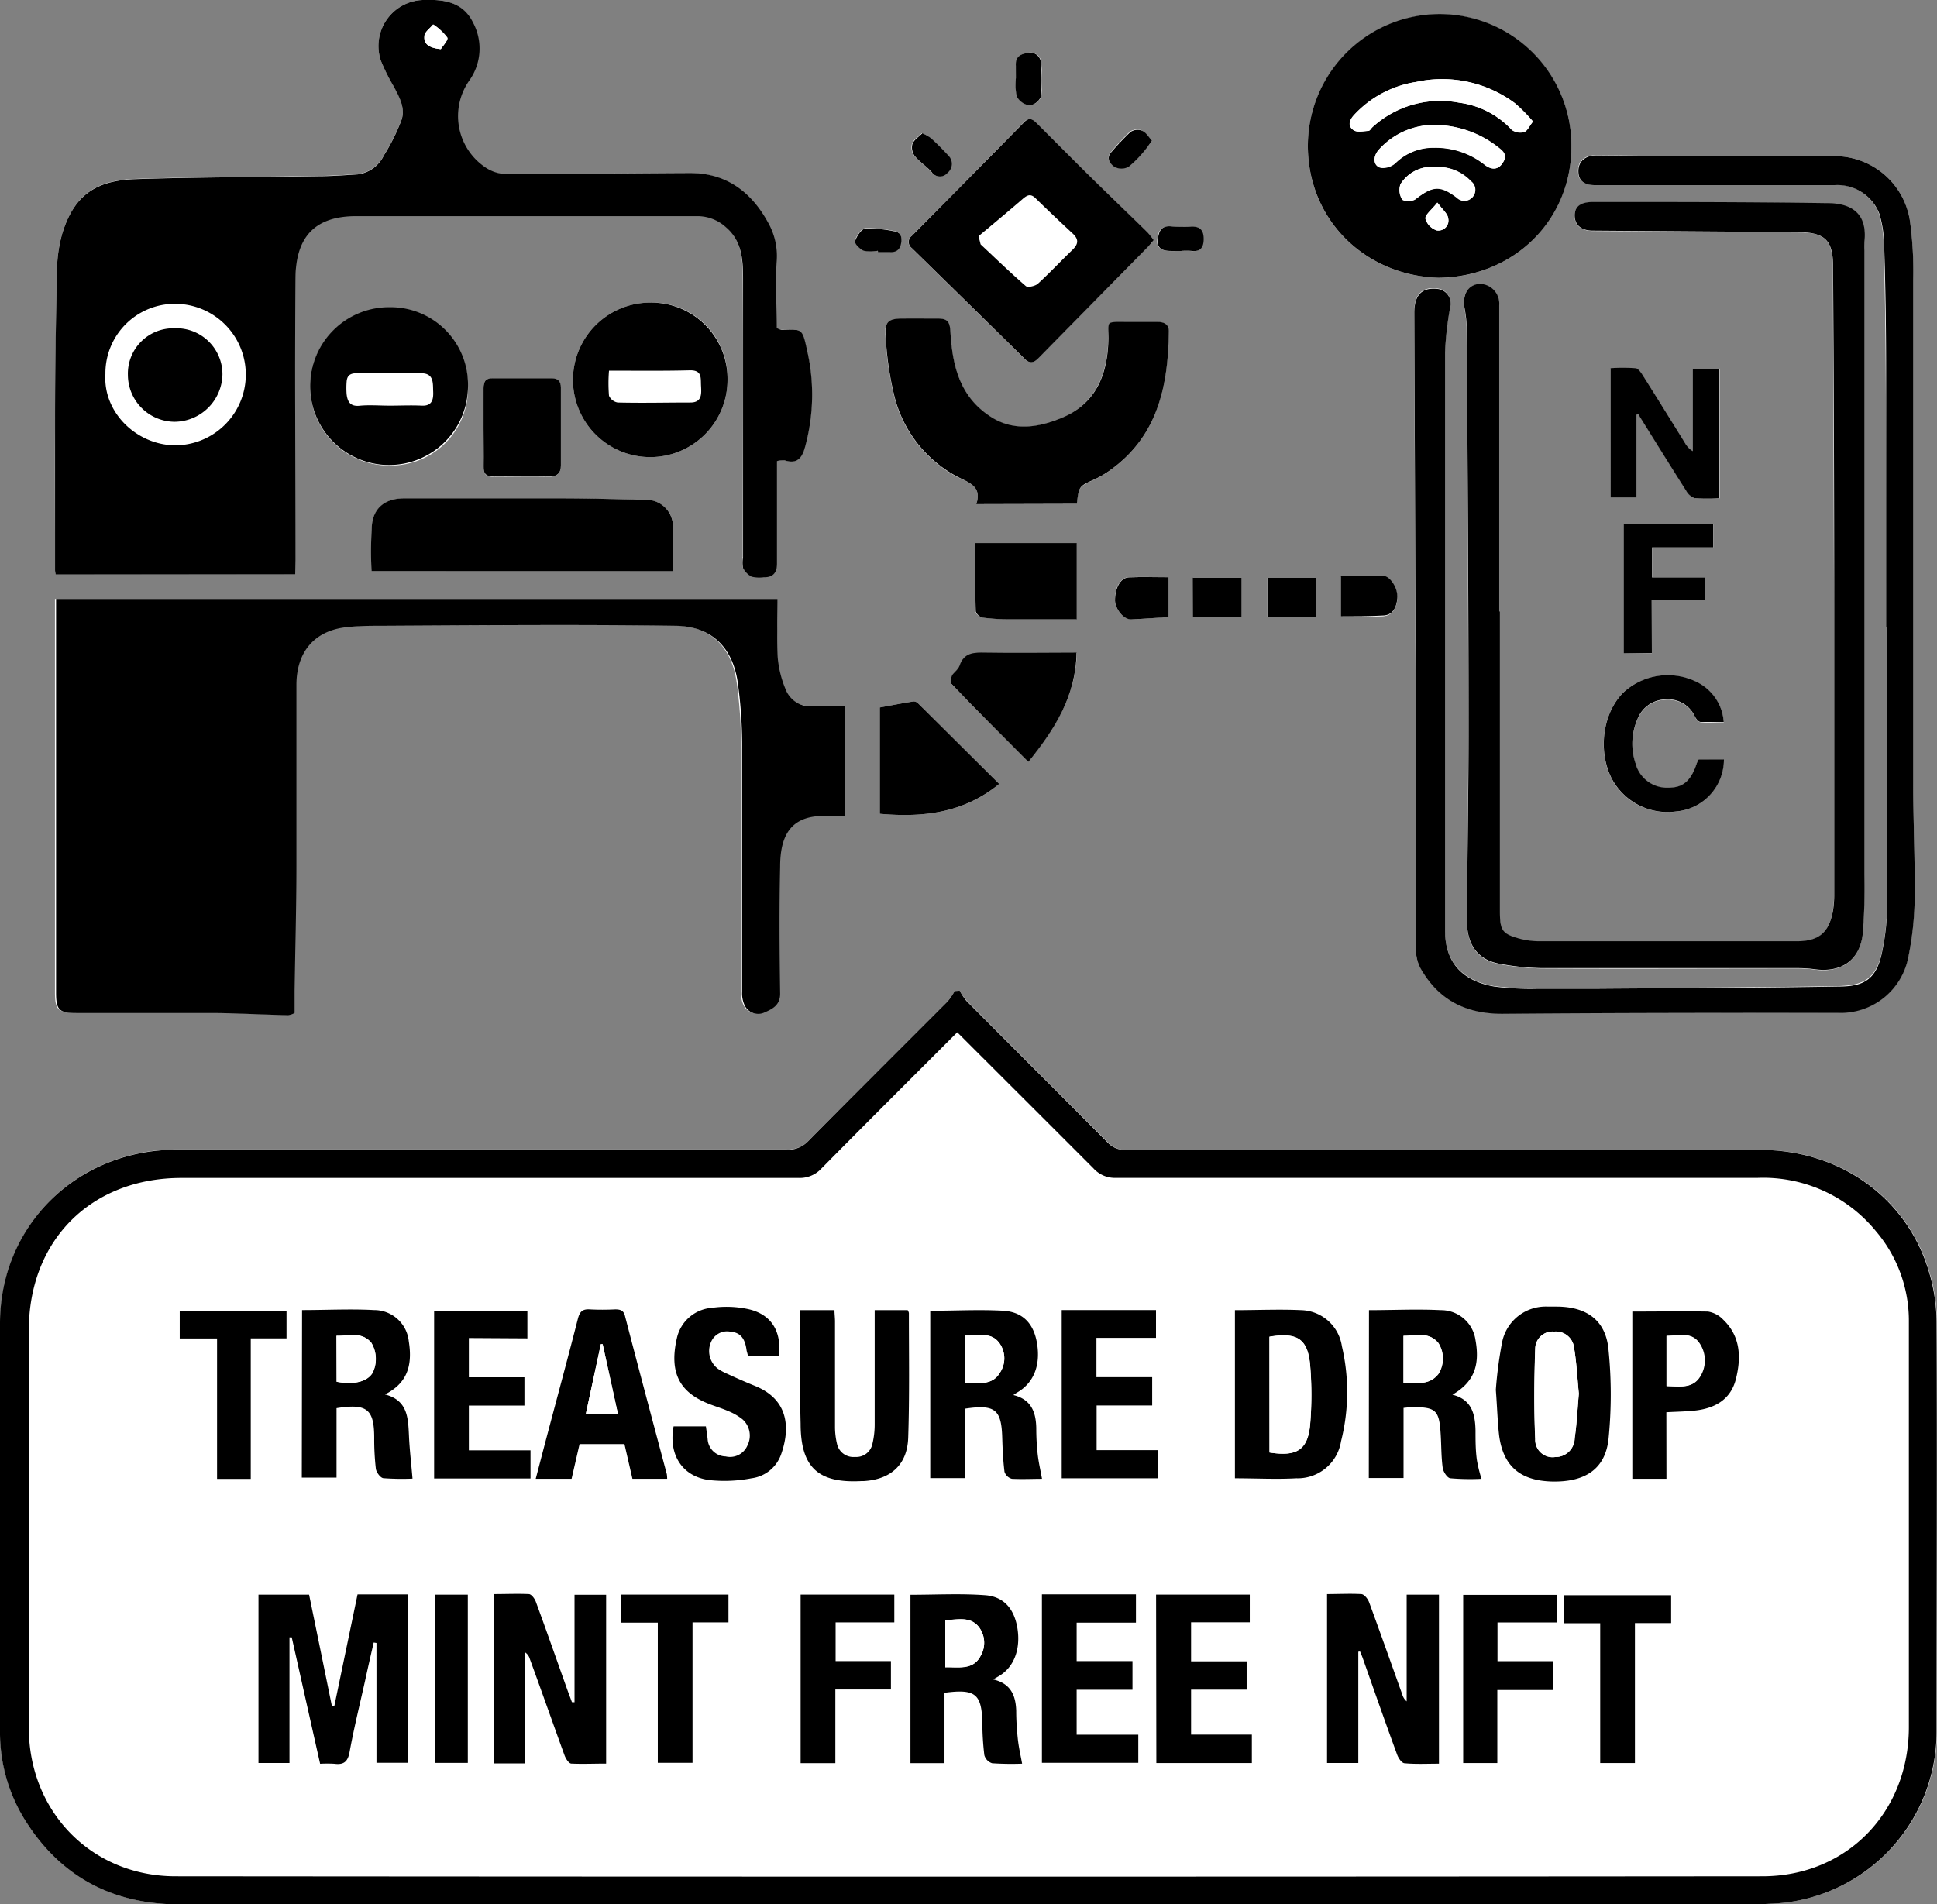 <svg xmlns="http://www.w3.org/2000/svg" viewBox="0 0 223.09 219.38"><rect x="0" y="0" width="223.09" height="219.38" fill="#808080" stroke="none"/><defs><style>.cls-1{fill:#fff;}</style></defs><g id="Calque_2" data-name="Calque 2"><g id="Calque_1-2" data-name="Calque 1"><path class="cls-1" d="M110.53,114.13l-.55,0a7.27,7.27,0,0,1-.79,1.17c-5.35,5.37-10.74,10.72-16.07,16.12a3.25,3.25,0,0,1-2.56,1q-35.1,0-70.21,0c-11.43,0-20.3,8.71-20.33,20q0,23.46,0,46.93A19.14,19.14,0,0,0,2.8,209.54c4.12,6.66,10.17,9.84,17.94,9.84H201.35c1,0,2,0,2.92-.09a19.81,19.81,0,0,0,18.81-19.76c0-15.77,0-31.54,0-47.31a20.79,20.79,0,0,0-.92-5.86c-2.57-8.46-10.25-13.9-19.44-13.9q-36.5,0-73,0a2.69,2.69,0,0,1-2.12-.86c-5.4-5.45-10.84-10.86-16.25-16.3A6.89,6.89,0,0,1,110.53,114.13ZM89.56,69H6.33v45.31c0,2,.35,2.35,2.34,2.35,5.3,0,10.6,0,15.9,0,2.82,0,5.64.19,8.47.25a1.87,1.87,0,0,0,.76-.26c0-.94,0-1.74,0-2.53.07-4.81.18-9.61.21-14.42,0-7,0-13.9,0-20.86,0-3.94,2.25-6.38,6.1-6.66,1.34-.1,2.69-.13,4-.13,11.19,0,22.39-.11,33.58,0,4.18.06,6.51,2.48,7.13,6.39a52.56,52.56,0,0,1,.52,7.93c0,9.29,0,18.57,0,27.86a3.25,3.25,0,0,0,.3,1.56,1.72,1.72,0,0,0,2.29.8c.88-.39,1.8-.81,1.79-2.15-.07-4.88-.11-9.75,0-14.63.07-3.51,1.21-5.87,5-5.85h2.49V81.33c-1.24,0-2.42,0-3.59,0a3.09,3.09,0,0,1-3.25-2,12.17,12.17,0,0,1-.9-3.75C89.46,73.45,89.56,71.25,89.56,69ZM34,66.17V64.44c0-10.85,0-21.7,0-32.55,0-4.56,2.08-7.08,7-7.06q19.64.06,39.29,0a4.87,4.87,0,0,1,3.32,1.31c1.88,1.63,1.93,3.89,1.94,6.06.06,10.64,0,21.28,0,31.92a3.23,3.23,0,0,0,0,1.25,2.33,2.33,0,0,0,1,1,3.93,3.93,0,0,0,1.38.06c1.07,0,1.54-.49,1.53-1.54,0-1.7,0-3.39,0-5.09V53.1a2.65,2.65,0,0,1,.86-.09c1.62.53,2.11-.48,2.42-1.73a22.74,22.74,0,0,0,.23-10.75c-.66-2.75-.59-2.64-3-2.55a2.26,2.26,0,0,1-.63-.18c0-2.63-.13-5.22,0-7.79a7.79,7.79,0,0,0-1-4.36c-1.92-3.53-4.8-5.73-9-5.71-7,0-14.07.13-21.1.12a4.44,4.44,0,0,1-2.55-.83,7.12,7.12,0,0,1-1.72-10,6.34,6.34,0,0,0,.41-6.58C53.28.13,51-.08,48.71,0a5.3,5.3,0,0,0-4.84,7,22.35,22.35,0,0,0,1.48,2.93c.64,1.24,1.4,2.53.86,3.95a22.51,22.51,0,0,1-2,4,3.88,3.88,0,0,1-3,2.18c-1.51.1-3,.19-4.55.21-7,.12-14,.11-21.07.34-4.43.15-7,1.73-8.42,6.27a16.61,16.61,0,0,0-.61,4.5c-.13,5.71-.19,11.43-.22,17.14s0,11.43,0,17.14a2,2,0,0,0,.08.48Zm183.22,6.06h.13c0,10.68,0,21.36,0,32a27.51,27.51,0,0,1-.57,5.27c-.67,3.37-2.24,4-5,4.1-9.27.16-18.55.18-27.83.25-2.29,0-4.58,0-6.87,0a32.55,32.55,0,0,1-5-.25c-3.31-.58-5.66-2.46-5.66-6.44,0-22.22,0-44.43,0-66.65a37.68,37.68,0,0,1,.61-5.26,1.68,1.68,0,0,0-1.36-2c-1.85-.29-2.79.62-2.79,2.74q.09,25.15.19,50.31c0,7.71,0,15.43,0,23.14a4.65,4.65,0,0,0,.49,2c2,3.69,5.22,5.33,9.44,5.3,12.89-.09,25.78-.08,38.66-.11a7.92,7.92,0,0,0,8.14-6.53,35.93,35.93,0,0,0,.71-6.61c.05-4.44-.16-8.89-.17-13.33q0-29,0-58a42.49,42.49,0,0,0-.35-6.58A8.78,8.78,0,0,0,210.83,18c-2.92,0-5.85,0-8.77,0q-9.09,0-18.18-.12c-1.35,0-2.13.62-2.13,1.79s.65,1.63,2,1.63h27.47a5.18,5.18,0,0,1,5.19,3.32,13.3,13.3,0,0,1,.54,3.49q.19,7.09.23,14.2C217.25,52.31,217.23,62.27,217.23,72.23Zm-44.48-1.8h-.09V35.19a2.28,2.28,0,0,0-2.3-2.45c-1.29.13-1.94,1.19-1.7,2.74a15.48,15.48,0,0,1,.26,2.13c.09,15.3.19,30.6.21,45.9,0,7.49-.14,15-.19,22.48,0,2.88,1.24,4.62,3.75,5.07a28.77,28.77,0,0,0,4.89.51c9.88.05,19.76,0,29.63,0a14.88,14.88,0,0,1,1.89.14c3,.38,5.11-1.08,5.43-4.11a66.58,66.58,0,0,0,.19-6.78q0-35.92,0-71.86a8.66,8.66,0,0,1,0-1c.37-3.19-1.36-4.48-4.31-4.52-9-.14-18-.1-26.95-.13-1.42,0-2.14.56-2.11,1.6s.78,1.69,2.08,1.7l23.77.17c3,0,3.9.91,3.91,4q.07,19.39.13,38.79,0,16.72,0,33.45a11.38,11.38,0,0,1-.15,2c-.48,2.5-1.65,3.45-4.18,3.45q-14.74,0-29.51,0a8.93,8.93,0,0,1-2.25-.26c-2.15-.57-2.41-1-2.41-3.17Zm-7-38.42c8.59-.14,15.23-6.58,15.25-15.18a15.18,15.18,0,0,0-30.36,0C150.64,25.4,157.28,31.79,165.74,32Zm-53.3,26.07H124c.24-2,.25-2,2-2.81a10.91,10.91,0,0,0,1.74-1c5.59-3.94,6.78-9.77,6.86-16.06,0-.73-.45-1.12-1.26-1.09-1.27,0-2.54,0-3.81,0-2.27,0-1.86-.06-1.89,1.92-.07,4-1.41,7.45-5.36,9.12-2.78,1.16-5.73,1.62-8.45-.29-3.34-2.33-4.17-5.9-4.39-9.64-.06-1.14-.35-1.53-1.43-1.5-1.39,0-2.79,0-4.19,0s-2,.39-1.84,1.89a36.91,36.91,0,0,0,1,7,14.46,14.46,0,0,0,7.15,9.27C111.54,55.59,113.15,56,112.44,58.08Zm20.44-30.42a11.14,11.14,0,0,0-.73-.87c-2.17-2.13-4.37-4.24-6.54-6.37s-4.07-4.07-6.11-6.1c-.45-.44-.88-1-1.58-.24Q111.48,20.65,105,27.17a.87.87,0,0,0,0,1.41q6.52,6.38,13,12.76c.61.6,1.06.46,1.59-.09q6.31-6.44,12.63-12.84C132.44,28.2,132.62,28,132.88,27.66ZM77.52,65.81c0-1.81,0-3.46,0-5.1a3.07,3.07,0,0,0-3.14-3.12c-3.3-.07-6.6-.16-9.9-.17-6,0-12,0-17.93,0-2.08,0-3.47,1-3.7,3a46.29,46.29,0,0,0-.05,5.4ZM53.9,44.52a9.09,9.09,0,1,0-9,9.11A8.88,8.88,0,0,0,53.9,44.52Zm29.89-.8a8.69,8.69,0,0,0-8.93-8.86,8.9,8.9,0,1,0,8.93,8.86Zm104.7,4.05.27,0c1.83,2.94,3.66,5.89,5.52,8.82a1.76,1.76,0,0,0,1,.82,23.18,23.18,0,0,0,2.77,0V42.47h-3.1V52a2.66,2.66,0,0,1-.92-1c-1.61-2.59-3.21-5.18-4.84-7.76-.21-.33-.54-.76-.86-.8a24.47,24.47,0,0,0-2.84,0V57.32h3ZM115.08,90.31c-3.14-3.12-6.25-6.22-9.37-9.31a.7.7,0,0,0-.53-.19c-1.26.2-2.52.45-3.85.69V93.75C106.3,94.19,111,93.68,115.08,90.31Zm3.36-2.53c3-3.81,5.47-7.58,5.57-12.56-3.64,0-7.06,0-10.48,0-1.32,0-2.5,0-3,1.51-.13.41-.63.69-.84,1.09s-.25.84-.09,1C112.46,81.77,115.38,84.69,118.44,87.78Zm77.2-.3a4.59,4.59,0,0,0-.21.47c-.66,2-1.56,2.8-3.25,2.83a3.73,3.73,0,0,1-3.8-2.78,7.09,7.09,0,0,1,.2-5.09,3.54,3.54,0,0,1,3.22-2.3,3.41,3.41,0,0,1,3.42,2c.14.26.42.58.66.6.87.07,1.75,0,2.65,0a5.56,5.56,0,0,0-3.12-4.61A7.53,7.53,0,0,0,187,79.74c-2.4,2.33-3,6.71-1.41,9.93A7.27,7.27,0,0,0,193,93.49a6,6,0,0,0,5.53-6ZM112.32,62.56c0,2.71,0,5.28,0,7.84,0,.27.53.71.86.75a25.4,25.4,0,0,0,3.27.19c2.44,0,4.88,0,7.49,0V62.56ZM55.69,49.31c0,1.48,0,3,0,4.44,0,.9.31,1.19,1.18,1.17,2.12,0,4.24-.05,6.36,0,.93,0,1.36-.4,1.36-1.25,0-3,0-6,0-9,0-.72-.34-1.07-1.09-1.06-2.24,0-4.49,0-6.73,0-.84,0-1.11.34-1.09,1.15C55.72,46.26,55.69,47.78,55.69,49.31Zm134.56,26V69.11h6.15V66.52h-6.11V63.06h7.05V60.38H187V75.26ZM154.43,71c1.61,0,3.21.06,4.8,0,1.18-.06,1.6-1,1.71-2s-.81-2.53-1.64-2.57c-1.58-.09-3.17,0-4.87,0ZM134.59,66.5c-1.59,0-3.1-.06-4.6,0-1,.06-1.62,1.26-1.57,2.67,0,1,1,2.18,1.81,2.16,1.45,0,2.9-.17,4.36-.27Zm11.39.07v4.55h5.56V66.57Zm-8.6,4.52H143V66.56h-5.58ZM117,9h0a6.2,6.2,0,0,0,.16,2.13,2,2,0,0,0,1.45,1,1.67,1.67,0,0,0,1.31-1,20.11,20.11,0,0,0,0-3.8,1.22,1.22,0,0,0-1.55-1.23c-.88.12-1.4.51-1.33,1.49C117.07,8.06,117,8.53,117,9Zm19,19.91h0a8.51,8.51,0,0,1,1.13,0c1,.14,1.41-.37,1.43-1.28s-.26-1.57-1.36-1.53a14.34,14.34,0,0,1-2.27,0c-1.35-.18-1.6.77-1.65,1.68s.77,1.15,1.58,1.14Zm-3.4-12.7c-.4-.43-.71-1-1.18-1.21a1.44,1.44,0,0,0-1.3.18A29.19,29.19,0,0,0,128,17.46c-.66.72-.15,1.38.32,1.72a1.76,1.76,0,0,0,1.64,0,13,13,0,0,0,2-2.07C132.2,16.91,132.37,16.62,132.67,16.21Zm-26.44-.86c-.39.4-.94.73-1.12,1.2a1.65,1.65,0,0,0,.26,1.4c.55.67,1.33,1.16,1.92,1.81a1.14,1.14,0,0,0,1.85.14,1.34,1.34,0,0,0,.11-2c-.64-.68-1.29-1.34-2-2A5,5,0,0,0,106.23,15.35ZM101.1,28.89V29c.47,0,.93,0,1.39,0,.87.05,1.18-.43,1.29-1.21s-.22-1.11-.92-1.2a14.21,14.21,0,0,0-3.22-.3c-.47.05-1,.88-1.19,1.46-.08.25.58.91,1,1.1A4.37,4.37,0,0,0,101.1,28.89Z"/><path d="M110.53,114.13a6.89,6.89,0,0,0,.78,1.18c5.41,5.44,10.85,10.85,16.25,16.3a2.69,2.69,0,0,0,2.12.86q36.49,0,73,0c9.19,0,16.87,5.44,19.44,13.9a20.79,20.79,0,0,1,.92,5.86c.07,15.77,0,31.54,0,47.31a19.81,19.81,0,0,1-18.81,19.76c-1,.05-2,.09-2.92.09H20.74c-7.77,0-13.82-3.18-17.94-9.84A19.14,19.14,0,0,1,0,199.38q0-23.48,0-46.93c0-11.28,8.9-20,20.33-20q35.11,0,70.21,0a3.25,3.25,0,0,0,2.56-1c5.33-5.4,10.72-10.75,16.07-16.12a7.27,7.27,0,0,0,.79-1.17Zm-.28,4.79c-5.29,5.29-10.48,10.46-15.63,15.68A3.39,3.39,0,0,1,92,135.7q-35.55,0-71.09,0c-10.42,0-17.59,7.17-17.59,17.56q0,22.89,0,45.78c0,9.65,7.21,17.1,16.89,17.11q91.38.08,182.75,0c9.77,0,16.89-7.4,16.89-17.2q0-23.33,0-46.67a15.92,15.92,0,0,0-3.77-10.42,16.77,16.77,0,0,0-13.62-6.17q-36.94,0-73.89,0a3.33,3.33,0,0,1-2.65-1.11C120.73,129.38,115.54,124.21,110.25,118.92Z"/><path d="M89.56,69c0,2.23-.1,4.43,0,6.61a12.17,12.17,0,0,0,.9,3.75,3.09,3.09,0,0,0,3.25,2c1.17,0,2.35,0,3.59,0V94H94.85c-3.84,0-5,2.34-5,5.85-.11,4.88-.07,9.75,0,14.63,0,1.34-.91,1.76-1.79,2.15a1.72,1.72,0,0,1-2.29-.8,3.25,3.25,0,0,1-.3-1.56c0-9.29,0-18.57,0-27.86a52.56,52.56,0,0,0-.52-7.93c-.62-3.91-3-6.33-7.13-6.39-11.19-.16-22.39-.06-33.58,0-1.35,0-2.7,0-4,.13-3.85.28-6.09,2.72-6.1,6.66,0,7,0,13.91,0,20.86,0,4.81-.14,9.61-.21,14.42,0,.79,0,1.59,0,2.53a1.87,1.87,0,0,1-.76.26c-2.83-.06-5.65-.22-8.47-.25-5.3,0-10.6,0-15.9,0-2,0-2.34-.36-2.34-2.35V69Z"/><path d="M34,66.17H6.42a2,2,0,0,1-.08-.48c0-5.71,0-11.42,0-17.14s.09-11.43.22-17.14a16.61,16.61,0,0,1,.61-4.5c1.39-4.54,4-6.12,8.42-6.27,7-.23,14.05-.22,21.07-.34,1.52,0,3-.11,4.55-.21a3.88,3.88,0,0,0,3-2.18,22.51,22.51,0,0,0,2-4c.54-1.42-.22-2.71-.86-3.95A22.35,22.35,0,0,1,43.87,7a5.3,5.3,0,0,1,4.84-7C51-.08,53.28.13,54.5,2.64a6.34,6.34,0,0,1-.41,6.58,7.12,7.12,0,0,0,1.72,10,4.44,4.44,0,0,0,2.55.83c7,0,14.07-.09,21.1-.12,4.19,0,7.07,2.18,9,5.71a7.79,7.79,0,0,1,1,4.36c-.18,2.57,0,5.16,0,7.79A2.26,2.26,0,0,0,90,38c2.46-.09,2.39-.2,3,2.55a22.74,22.74,0,0,1-.23,10.75c-.31,1.25-.8,2.26-2.42,1.73a2.65,2.65,0,0,0-.86.09v6.75c0,1.7,0,3.39,0,5.09,0,1-.46,1.57-1.53,1.54a3.93,3.93,0,0,1-1.38-.06,2.33,2.33,0,0,1-1-1,3.23,3.23,0,0,1,0-1.25c0-10.64,0-21.28,0-31.92,0-2.17-.06-4.43-1.94-6.06a4.87,4.87,0,0,0-3.32-1.31q-19.65,0-39.29,0c-4.88,0-6.93,2.5-7,7.06-.08,10.85,0,21.7,0,32.55ZM12.14,43.09c-.29,4.44,3.61,8.17,8,8.21A8.13,8.13,0,0,0,20.18,35,8,8,0,0,0,12.14,43.09ZM50.77,5.66c.22-.37.9-1.07.76-1.33a6.36,6.36,0,0,0-1.62-1.51c-.36.43-1,.84-1,1.31C48.75,5.08,49.44,5.53,50.77,5.66Z"/><path d="M217.23,72.23c0-10,0-19.92,0-29.89q0-7.1-.23-14.2a13.3,13.3,0,0,0-.54-3.49,5.18,5.18,0,0,0-5.19-3.32H183.79c-1.39,0-2-.52-2-1.63s.78-1.8,2.13-1.79Q193,18,202.06,18c2.92,0,5.85,0,8.77,0A8.78,8.78,0,0,1,220,25.63a42.49,42.49,0,0,1,.35,6.58q0,29,0,58c0,4.44.22,8.89.17,13.33a35.93,35.93,0,0,1-.71,6.61,7.92,7.92,0,0,1-8.14,6.53c-12.88,0-25.77,0-38.66.11-4.22,0-7.39-1.61-9.44-5.3a4.65,4.65,0,0,1-.49-2c0-7.71,0-15.43,0-23.14q-.09-25.15-.19-50.31c0-2.12.94-3,2.79-2.74a1.68,1.68,0,0,1,1.36,2,37.68,37.68,0,0,0-.61,5.26c0,22.22,0,44.43,0,66.65,0,4,2.35,5.86,5.66,6.44a32.55,32.55,0,0,0,5,.25c2.29,0,4.58,0,6.87,0,9.28-.07,18.56-.09,27.83-.25,2.79,0,4.36-.73,5-4.1a27.51,27.51,0,0,0,.57-5.27c0-10.68,0-21.36,0-32Z"/><path d="M172.75,70.43V105c0,2.22.26,2.6,2.41,3.17a8.93,8.93,0,0,0,2.25.26q14.76,0,29.51,0c2.53,0,3.7-.95,4.18-3.45a11.38,11.38,0,0,0,.15-2q0-16.72,0-33.45,0-19.4-.13-38.79c0-3.05-.91-3.94-3.91-4l-23.77-.17c-1.3,0-2.05-.63-2.08-1.7s.69-1.6,2.11-1.6c9,0,18,0,26.95.13,3,0,4.68,1.33,4.31,4.52a8.66,8.66,0,0,0,0,1q0,35.92,0,71.86a66.58,66.58,0,0,1-.19,6.78c-.32,3-2.39,4.49-5.43,4.11a14.88,14.88,0,0,0-1.89-.14c-9.87,0-19.75,0-29.63,0a28.77,28.77,0,0,1-4.89-.51c-2.51-.45-3.77-2.19-3.75-5.07.05-7.49.2-15,.19-22.48,0-15.3-.12-30.6-.21-45.9a15.48,15.48,0,0,0-.26-2.13c-.24-1.55.41-2.61,1.7-2.74a2.28,2.28,0,0,1,2.3,2.45V70.43Z"/><path d="M165.74,32c-8.46-.22-15.1-6.61-15.11-15.2a15.18,15.18,0,0,1,30.36,0C181,25.43,174.33,31.87,165.74,32Zm10.82-18a18.08,18.08,0,0,0-2.07-2.11,14,14,0,0,0-11.36-2.45,12.26,12.26,0,0,0-7.2,3.85c-.55.63-.64,1.3,0,1.72.42.27,1.12.11,1.69.07.16,0,.3-.28.45-.42a11.56,11.56,0,0,1,10-2.83A10,10,0,0,1,174.14,15a1.73,1.73,0,0,0,1.45.21C175.92,15.07,176.14,14.54,176.56,14Zm-11,.39a8.55,8.55,0,0,0-6.81,2.9c-.67.8-.56,1.84.33,2a2.18,2.18,0,0,0,1.65-.54A6.18,6.18,0,0,1,165.21,17a9.09,9.09,0,0,1,5.86,2c.66.52,1.41.64,2-.22s.18-1.3-.49-1.81A11.9,11.9,0,0,0,165.59,14.4Zm-.22,4.84a4.27,4.27,0,0,0-4.05,2,2,2,0,0,0,.19,1.75c.15.24,1.18.25,1.52,0,2-1.55,2.84-1.65,4.77-.2a1.24,1.24,0,1,0,1.63-1.86A5.17,5.17,0,0,0,165.37,19.24Zm.19,4.11c-.67.85-1.42,1.4-1.37,1.85a2,2,0,0,0,1.3,1.35,1.16,1.16,0,0,0,1.31-1.43C166.72,24.61,166.16,24.17,165.56,23.35Z"/><path d="M112.44,58.08c.71-2.09-.9-2.49-2.29-3.22A14.46,14.46,0,0,1,103,45.59a36.91,36.91,0,0,1-1-7c-.13-1.5.37-1.88,1.84-1.89s2.8,0,4.19,0c1.08,0,1.37.36,1.43,1.5.22,3.74,1,7.31,4.39,9.64,2.72,1.91,5.67,1.45,8.45.29,4-1.67,5.29-5.08,5.36-9.12,0-2-.38-1.93,1.89-1.92,1.27,0,2.54,0,3.81,0,.81,0,1.27.36,1.26,1.09-.08,6.29-1.27,12.12-6.86,16.06a10.91,10.91,0,0,1-1.74,1c-1.75.79-1.76.77-2,2.81Z"/><path d="M132.88,27.66c-.26.31-.44.54-.64.75q-6.32,6.42-12.63,12.84c-.53.55-1,.69-1.59.09q-6.51-6.41-13-12.76a.87.87,0,0,1,0-1.41q6.48-6.53,12.93-13.09c.7-.72,1.13-.2,1.58.24,2,2,4.06,4.08,6.11,6.1s4.37,4.24,6.54,6.37A11.14,11.14,0,0,1,132.88,27.66Zm-20.18-.45.24.94c1.73,1.62,3.42,3.26,5.21,4.81.23.19,1.06,0,1.37-.26,1.38-1.26,2.65-2.62,4-3.92.67-.65.77-1.2,0-1.9q-2.16-2-4.21-4c-.56-.57-.93-.46-1.48,0C116.15,24.34,114.42,25.77,112.7,27.21Z"/><path d="M77.52,65.81H42.79a46.29,46.29,0,0,1,.05-5.4c.23-2,1.62-3,3.7-3,6,0,12,0,17.93,0,3.3,0,6.6.1,9.9.17a3.07,3.07,0,0,1,3.14,3.12C77.54,62.35,77.52,64,77.52,65.81Z"/><path d="M53.9,44.52a9.09,9.09,0,1,1-9-9.13A8.92,8.92,0,0,1,53.9,44.52Zm-9,2.21c1.22,0,2.46-.06,3.68,0s1.35-.76,1.31-1.65S50,43,48.53,43c-2.5,0-5,0-7.5,0-.8,0-1.07.37-1.11,1a9.21,9.21,0,0,0,0,1.39c.1.89.42,1.46,1.51,1.35S43.73,46.73,44.88,46.73Z"/><path d="M83.79,43.72a8.9,8.9,0,1,1-8.93-8.86A8.78,8.78,0,0,1,83.79,43.72Zm-13.65-1a17.51,17.51,0,0,0,0,2.87,1.36,1.36,0,0,0,1,.78c2.79.07,5.59,0,8.38,0,1.34,0,1.27-1,1.22-1.91s.15-1.83-1.29-1.8C76.48,42.74,73.44,42.7,70.14,42.7Z"/><path d="M188.49,47.77v9.55h-3V42.41a24.47,24.47,0,0,1,2.84,0c.32,0,.65.47.86.8,1.63,2.58,3.23,5.17,4.84,7.76a2.66,2.66,0,0,0,.92,1V42.47H198V57.4a23.18,23.18,0,0,1-2.77,0,1.76,1.76,0,0,1-1-.82c-1.86-2.93-3.69-5.88-5.52-8.82Z"/><path d="M115.08,90.31c-4.12,3.37-8.78,3.88-13.75,3.44V81.5c1.33-.24,2.59-.49,3.85-.69a.7.7,0,0,1,.53.19C108.83,84.09,111.94,87.19,115.08,90.31Z"/><path d="M118.44,87.78c-3.06-3.09-6-6-8.86-9-.16-.17-.06-.72.09-1s.71-.68.84-1.09c.52-1.55,1.7-1.53,3-1.51,3.42.06,6.84,0,10.48,0C123.91,80.2,121.48,84,118.44,87.78Z"/><path d="M195.64,87.48h2.91a6,6,0,0,1-5.53,6,7.27,7.27,0,0,1-7.41-3.82c-1.61-3.22-1-7.6,1.41-9.93a7.53,7.53,0,0,1,8.39-1.17,5.56,5.56,0,0,1,3.12,4.61c-.9,0-1.78,0-2.65,0-.24,0-.52-.34-.66-.6a3.41,3.41,0,0,0-3.42-2,3.54,3.54,0,0,0-3.22,2.3,7.09,7.09,0,0,0-.2,5.09,3.73,3.73,0,0,0,3.8,2.78c1.69,0,2.59-.82,3.25-2.83A4.59,4.59,0,0,1,195.64,87.48Z"/><path d="M112.32,62.56H124v8.79c-2.61,0-5,0-7.49,0a25.4,25.4,0,0,1-3.27-.19c-.33,0-.85-.48-.86-.75C112.3,67.84,112.32,65.27,112.32,62.56Z"/><path d="M55.69,49.31c0-1.53,0-3.05,0-4.58,0-.81.25-1.16,1.09-1.15,2.24,0,4.49,0,6.73,0,.75,0,1.09.34,1.09,1.06,0,3,0,6,0,9,0,.85-.43,1.27-1.36,1.25-2.12-.05-4.24,0-6.36,0-.87,0-1.21-.27-1.18-1.17C55.72,52.27,55.69,50.79,55.69,49.31Z"/><path d="M190.25,75.26H187V60.38h10.32v2.68h-7.05v3.46h6.11v2.59h-6.15Z"/><path d="M154.43,71V66.34c1.7,0,3.29-.06,4.87,0,.83,0,1.74,1.51,1.64,2.57s-.53,2-1.71,2C157.64,71,156,71,154.43,71Z"/><path d="M134.59,66.5v4.58c-1.46.1-2.91.22-4.36.27-.83,0-1.77-1.17-1.81-2.16,0-1.41.59-2.61,1.57-2.67C131.49,66.44,133,66.5,134.59,66.5Z"/><path d="M146,66.57h5.56v4.55H146Z"/><path d="M137.38,71.09V66.56H143v4.53Z"/><path d="M117,9c0-.47,0-.94,0-1.4-.07-1,.45-1.37,1.33-1.49a1.22,1.22,0,0,1,1.55,1.23,20.11,20.11,0,0,1,0,3.8,1.67,1.67,0,0,1-1.31,1,2,2,0,0,1-1.45-1A6.2,6.2,0,0,1,117,9Z"/><path d="M136.07,28.91h-1.14c-.81,0-1.64-.14-1.58-1.14s.3-1.86,1.65-1.68a14.34,14.34,0,0,0,2.27,0c1.1,0,1.38.62,1.36,1.53s-.42,1.42-1.43,1.28a8.51,8.51,0,0,0-1.13,0Z"/><path d="M132.67,16.21c-.3.41-.47.7-.69.94a13,13,0,0,1-2,2.07,1.76,1.76,0,0,1-1.64,0c-.47-.34-1-1-.32-1.72a29.19,29.19,0,0,1,2.16-2.28,1.44,1.44,0,0,1,1.3-.18C132,15.23,132.27,15.78,132.67,16.21Z"/><path d="M106.23,15.35a5,5,0,0,1,1,.57c.68.62,1.33,1.28,2,2a1.34,1.34,0,0,1-.11,2,1.14,1.14,0,0,1-1.85-.14c-.59-.65-1.37-1.14-1.92-1.81a1.65,1.65,0,0,1-.26-1.4C105.29,16.08,105.84,15.75,106.23,15.35Z"/><path d="M101.1,28.89a4.37,4.37,0,0,1-1.62,0c-.45-.19-1.11-.85-1-1.1.19-.58.72-1.41,1.19-1.46a14.21,14.21,0,0,1,3.22.3c.7.09,1,.44.92,1.2s-.42,1.26-1.29,1.21c-.46,0-.92,0-1.39,0Z"/><path class="cls-1" d="M20.07,37.82a5.22,5.22,0,0,0-5.34,5.37,5.42,5.42,0,0,0,5.38,5.4,5.56,5.56,0,0,0,5.51-5.46A5.3,5.3,0,0,0,20.07,37.82Z"/><path class="cls-1" d="M50.77,5.66c-1.33-.13-2-.58-1.9-1.53.06-.47.68-.88,1-1.31a6.36,6.36,0,0,1,1.62,1.51C51.67,4.59,51,5.29,50.77,5.66Z"/><path class="cls-1" d="M176.56,14c-.42.53-.64,1.06-1,1.15a1.73,1.73,0,0,1-1.45-.21,10,10,0,0,0-6.07-3.11,11.56,11.56,0,0,0-10,2.83c-.15.14-.29.41-.45.42-.57,0-1.27.2-1.69-.07-.66-.42-.57-1.09,0-1.72a12.26,12.26,0,0,1,7.2-3.85,14,14,0,0,1,11.36,2.45A18.08,18.08,0,0,1,176.56,14Z"/><path class="cls-1" d="M165.59,14.4A11.9,11.9,0,0,1,172.54,17c.67.51,1,1,.49,1.81s-1.3.74-2,.22a9.09,9.09,0,0,0-5.86-2,6.18,6.18,0,0,0-4.45,1.78,2.18,2.18,0,0,1-1.65.54c-.89-.17-1-1.21-.33-2A8.55,8.55,0,0,1,165.59,14.4Z"/><path class="cls-1" d="M165.37,19.24a5.17,5.17,0,0,1,4.06,1.63,1.24,1.24,0,1,1-1.63,1.86c-1.93-1.45-2.77-1.35-4.77.2-.34.27-1.37.26-1.52,0a2,2,0,0,1-.19-1.75A4.27,4.27,0,0,1,165.37,19.24Z"/><path class="cls-1" d="M165.56,23.35c.6.82,1.16,1.26,1.24,1.77a1.16,1.16,0,0,1-1.31,1.43,2,2,0,0,1-1.3-1.35C164.14,24.75,164.89,24.2,165.56,23.35Z"/><path d="M41.18,183.68H47v19.4H43.36V189.27l-.32-.05c-.34,1.48-.69,3-1,4.44-.61,2.73-1.28,5.44-1.78,8.19-.21,1.13-.69,1.48-1.76,1.34a14.53,14.53,0,0,0-1.63,0c-1.1-4.88-2.18-9.73-3.27-14.57l-.26,0V203.1H29.77V183.71H35.6c.87,4.24,1.75,8.52,2.62,12.81l.29,0Z"/><path d="M156.44,190.28V203.1h-3.6V183.64c1.33,0,2.64-.07,3.93,0,.34,0,.77.55.91.93,1.3,3.53,2.55,7.08,3.82,10.62a1.62,1.62,0,0,0,.51.81V183.71h3.72v19.47c-1.36,0-2.67.07-3.95-.05-.33,0-.73-.6-.87-1-1.34-3.65-2.62-7.32-3.92-11-.1-.3-.23-.59-.35-.88Z"/><path d="M66.17,196.1V183.72h3.64v19.45c-1.36,0-2.71.06-4,0-.29,0-.65-.57-.79-.95-1.34-3.69-2.64-7.4-4-11.11a1.32,1.32,0,0,0-.52-.74v12.78h-3.6V183.64c1.35,0,2.69-.06,4,0,.3,0,.69.53.82.9,1.24,3.37,2.42,6.76,3.63,10.15.17.47.35.93.52,1.4Z"/><path d="M34.79,150.92c2.81,0,5.56-.15,8.29,0a4,4,0,0,1,4,3.59c.49,3-.33,4.91-2.74,6.13,2.61.67,2.66,2.67,2.76,4.7.07,1.65.27,3.29.41,5a29.18,29.18,0,0,1-3.32-.05c-.35,0-.84-.67-.9-1.08a29.93,29.93,0,0,1-.19-3.55c0-3.32-.82-4-4.34-3.44v8h-4Zm4,8.26c2,.37,3.49,0,4.11-1a3.62,3.62,0,0,0-.15-3.5c-1.13-1.32-2.59-.73-4-.79Z"/><path d="M157.67,150.93c2.8,0,5.54-.14,8.27,0a4,4,0,0,1,4,3.46c.54,3-.25,4.88-2.66,6.28,2.23.55,2.62,2.23,2.66,4.12,0,1.14,0,2.29.16,3.42a16,16,0,0,0,.53,2.15,26.55,26.55,0,0,1-3.56-.06c-.36,0-.85-.75-.91-1.2-.18-1.33-.15-2.7-.24-4-.17-2.66-.57-3-3.27-3-.29,0-.59.05-1,.09v8.08h-4Zm4,8.37c1.47,0,2.94.33,4-1a3.33,3.33,0,0,0,0-3.59c-1.1-1.34-2.57-.78-4-.82Z"/><path d="M116.71,160.71c2.09.51,2.6,2,2.64,3.79,0,1,.05,2,.16,3s.32,1.84.5,2.86c-1.05,0-2.27.06-3.47,0a1.23,1.23,0,0,1-.85-.81c-.16-1.3-.22-2.61-.26-3.92-.09-3.26-.82-3.87-4.29-3.35v8h-4V151c2.83,0,5.67-.16,8.47,0,2.29.17,3.47,1.57,3.83,3.77.42,2.58-.42,4.6-2.35,5.68Zm-5.56-1.39c1.53,0,3.1.33,4-1.16a3,3,0,0,0,0-3.37c-1-1.46-2.54-.86-4-.94Z"/><path d="M108.78,203.12h-3.92v-19.4c2.88,0,5.75-.16,8.6.05,2.17.16,3.34,1.58,3.71,3.75.41,2.44-.38,4.54-2.11,5.56l-.68.39c2.05.47,2.61,1.87,2.66,3.63,0,1.06.07,2.12.18,3.17s.31,1.85.5,2.91a33.67,33.67,0,0,1-3.45-.05,1.36,1.36,0,0,1-.9-.93,32,32,0,0,1-.23-3.67c-.07-3.38-.77-4-4.36-3.52Zm.09-11.05c1.59,0,3.22.34,4.07-1.31a3,3,0,0,0-.21-3.34c-1-1.27-2.49-.81-3.86-.79Z"/><path d="M142.23,150.93c2.59,0,5.13-.12,7.65,0a4.87,4.87,0,0,1,4.67,4.16,23.17,23.17,0,0,1-.1,10.95,5.06,5.06,0,0,1-5.15,4.26c-2.31.13-4.64,0-7.07,0Zm4,16.4c3.17.51,4.42-.31,4.67-3.29a40.76,40.76,0,0,0,0-6.72c-.26-3.09-1.48-3.88-4.69-3.34Z"/><path d="M172.28,160.11a48,48,0,0,1,.72-5.47,5.12,5.12,0,0,1,5.26-4.12c.34,0,.67,0,1,0,3.5,0,5.71,1.6,6,5a51.53,51.53,0,0,1,0,10.24c-.37,3.49-2.72,5-6.53,4.91-3.62-.1-5.57-1.74-6.06-5.22C172.48,163.86,172.44,162.2,172.28,160.11Zm9.56.44c-.17-1.7-.25-3.48-.54-5.22a2.11,2.11,0,0,0-2.3-1.93,2,2,0,0,0-2.17,1.91c-.13,3.49-.17,7,0,10.48a2,2,0,0,0,2.3,2.06,2.2,2.2,0,0,0,2.24-2.17C181.61,164,181.68,162.32,181.84,160.55Z"/><path d="M92.11,150.93h4c0,.43.06.87.06,1.31,0,4.07,0,8.14,0,12.21a8.48,8.48,0,0,0,.23,1.88,1.93,1.93,0,0,0,2.08,1.51,1.89,1.89,0,0,0,2-1.51,9.56,9.56,0,0,0,.26-2.26c0-3.9,0-7.8,0-11.7v-1.44h3.8a.94.94,0,0,1,.14.33c0,4.79.08,9.58-.08,14.36-.1,3.11-2,4.82-5.13,5h-.26c-5,.27-7-1.59-7-6.62C92.1,159.72,92.11,155.4,92.11,150.93Z"/><path d="M89.7,156.24H86.13c0-.26-.12-.49-.15-.73-.15-1.1-.56-2-1.81-2.09a2,2,0,0,0-2.29,1.21,2.56,2.56,0,0,0,.82,3.06,6.32,6.32,0,0,0,1.12.6c1,.47,2.08.94,3.14,1.37,3.92,1.59,4.05,4.93,3,7.89a4.17,4.17,0,0,1-3.41,2.75,16.48,16.48,0,0,1-4.9.2c-3.11-.43-4.67-2.95-4.07-6.18h3.72c.07.48.15,1,.2,1.46a2.12,2.12,0,0,0,2.07,2,2.18,2.18,0,0,0,2.52-1.27,2.51,2.51,0,0,0-.57-3,6.51,6.51,0,0,0-1.64-.95c-.77-.34-1.59-.57-2.37-.89-3.17-1.29-4.48-3.48-3.55-7.52a4.47,4.47,0,0,1,4.07-3.49,11.86,11.86,0,0,1,4,.12C88.79,151.33,90.06,153.32,89.7,156.24Z"/><path d="M76.84,170.36h-4l-.92-4H66.75l-.92,4H61.7c.46-1.75.89-3.41,1.33-5.07,1.18-4.46,2.39-8.91,3.53-13.38.21-.81.53-1.12,1.36-1.07a28.63,28.63,0,0,0,2.93,0c.63,0,1,.13,1.15.83,1.57,6.06,3.19,12.11,4.8,18.16A4,4,0,0,1,76.84,170.36Zm-9.36-7.51h3.68c-.6-2.77-1.18-5.39-1.75-8H69.2Z"/><path d="M120,183.67h10.83v3.26H124v4.43h6.43v3.3H124v5.18h7.1v3.24H120Z"/><path d="M122.28,150.92h10.86v3.2h-6.86v4.53h6.42v3.26h-6.4v5.15h7.1v3.24H122.28Z"/><path d="M133.15,183.7h10.79v3.19h-6.76v4.5h6.4v3.26h-6.4v5.18h7v3.28h-11Z"/><path d="M54,154.14v4.52H60.4v3.26H54v5.16h7.1v3.24H50V151H60.74v3.18Z"/><path d="M191.93,170.36H188V151.09c2.91,0,5.81-.05,8.71,0a3.12,3.12,0,0,1,1.76.94c2,1.92,2.08,4.36,1.46,6.83-.57,2.3-2.33,3.34-4.57,3.62-1.08.13-2.18.14-3.44.21Zm0-10.68c1.51,0,3,.34,3.86-1.16a3.52,3.52,0,0,0-.1-3.76c-.92-1.39-2.38-.88-3.76-.87Z"/><path d="M96.21,203.12h-4V183.7H103v3.2H96.24v4.46h6.37v3.27h-6.4Z"/><path d="M172.45,203.11h-3.93V183.73h10.77v3.18h-6.82v4.46h6.39v3.32h-6.41Z"/><path d="M28.88,170.37H25V154.19H20.7V151H33v3.18H28.88Z"/><path d="M75.76,186.93H71.54V183.7H83.9v3.2H79.76v16.18h-4Z"/><path d="M188.3,203.11h-4V187h-4.2v-3.23h12.37v3.21H188.3Z"/><path d="M53.88,183.71v19.38h-3.8V183.71Z"/><path d="M20.07,37.82a5.3,5.3,0,0,1,5.55,5.31,5.56,5.56,0,0,1-5.51,5.46,5.42,5.42,0,0,1-5.38-5.4A5.22,5.22,0,0,1,20.07,37.82Z"/><path class="cls-1" d="M38.76,159.18v-5.31c1.37.06,2.83-.53,4,.79a3.62,3.62,0,0,1,.15,3.5C42.25,159.17,40.78,159.55,38.76,159.18Z"/><path class="cls-1" d="M161.63,159.3v-5.42c1.4,0,2.87-.52,4,.82a3.33,3.33,0,0,1,0,3.59C164.57,159.63,163.1,159.3,161.63,159.3Z"/><path class="cls-1" d="M111.15,159.32v-5.47c1.43.08,3-.52,4,.94a3,3,0,0,1,0,3.37C114.25,159.65,112.68,159.27,111.15,159.32Z"/><path class="cls-1" d="M108.87,192.07v-5.44c1.37,0,2.82-.48,3.86.79a3,3,0,0,1,.21,3.34C112.09,192.41,110.46,192,108.87,192.07Z"/><path class="cls-1" d="M146.2,167.33V154c3.21-.54,4.43.25,4.69,3.34a40.76,40.76,0,0,1,0,6.72C150.62,167,149.37,167.84,146.2,167.33Z"/><path class="cls-1" d="M181.84,160.55c-.16,1.77-.23,3.47-.49,5.13a2.2,2.2,0,0,1-2.24,2.17,2,2,0,0,1-2.3-2.06c-.15-3.49-.11-7,0-10.48A2,2,0,0,1,179,153.4a2.11,2.11,0,0,1,2.3,1.93C181.59,157.07,181.67,158.85,181.84,160.55Z"/><path class="cls-1" d="M67.48,162.85l1.72-8h.21c.57,2.62,1.15,5.24,1.75,8Z"/><path class="cls-1" d="M192,159.68v-5.79c1.38,0,2.84-.52,3.76.87a3.52,3.52,0,0,1,.1,3.76C195,160,193.49,159.73,192,159.68Z"/></g></g></svg>